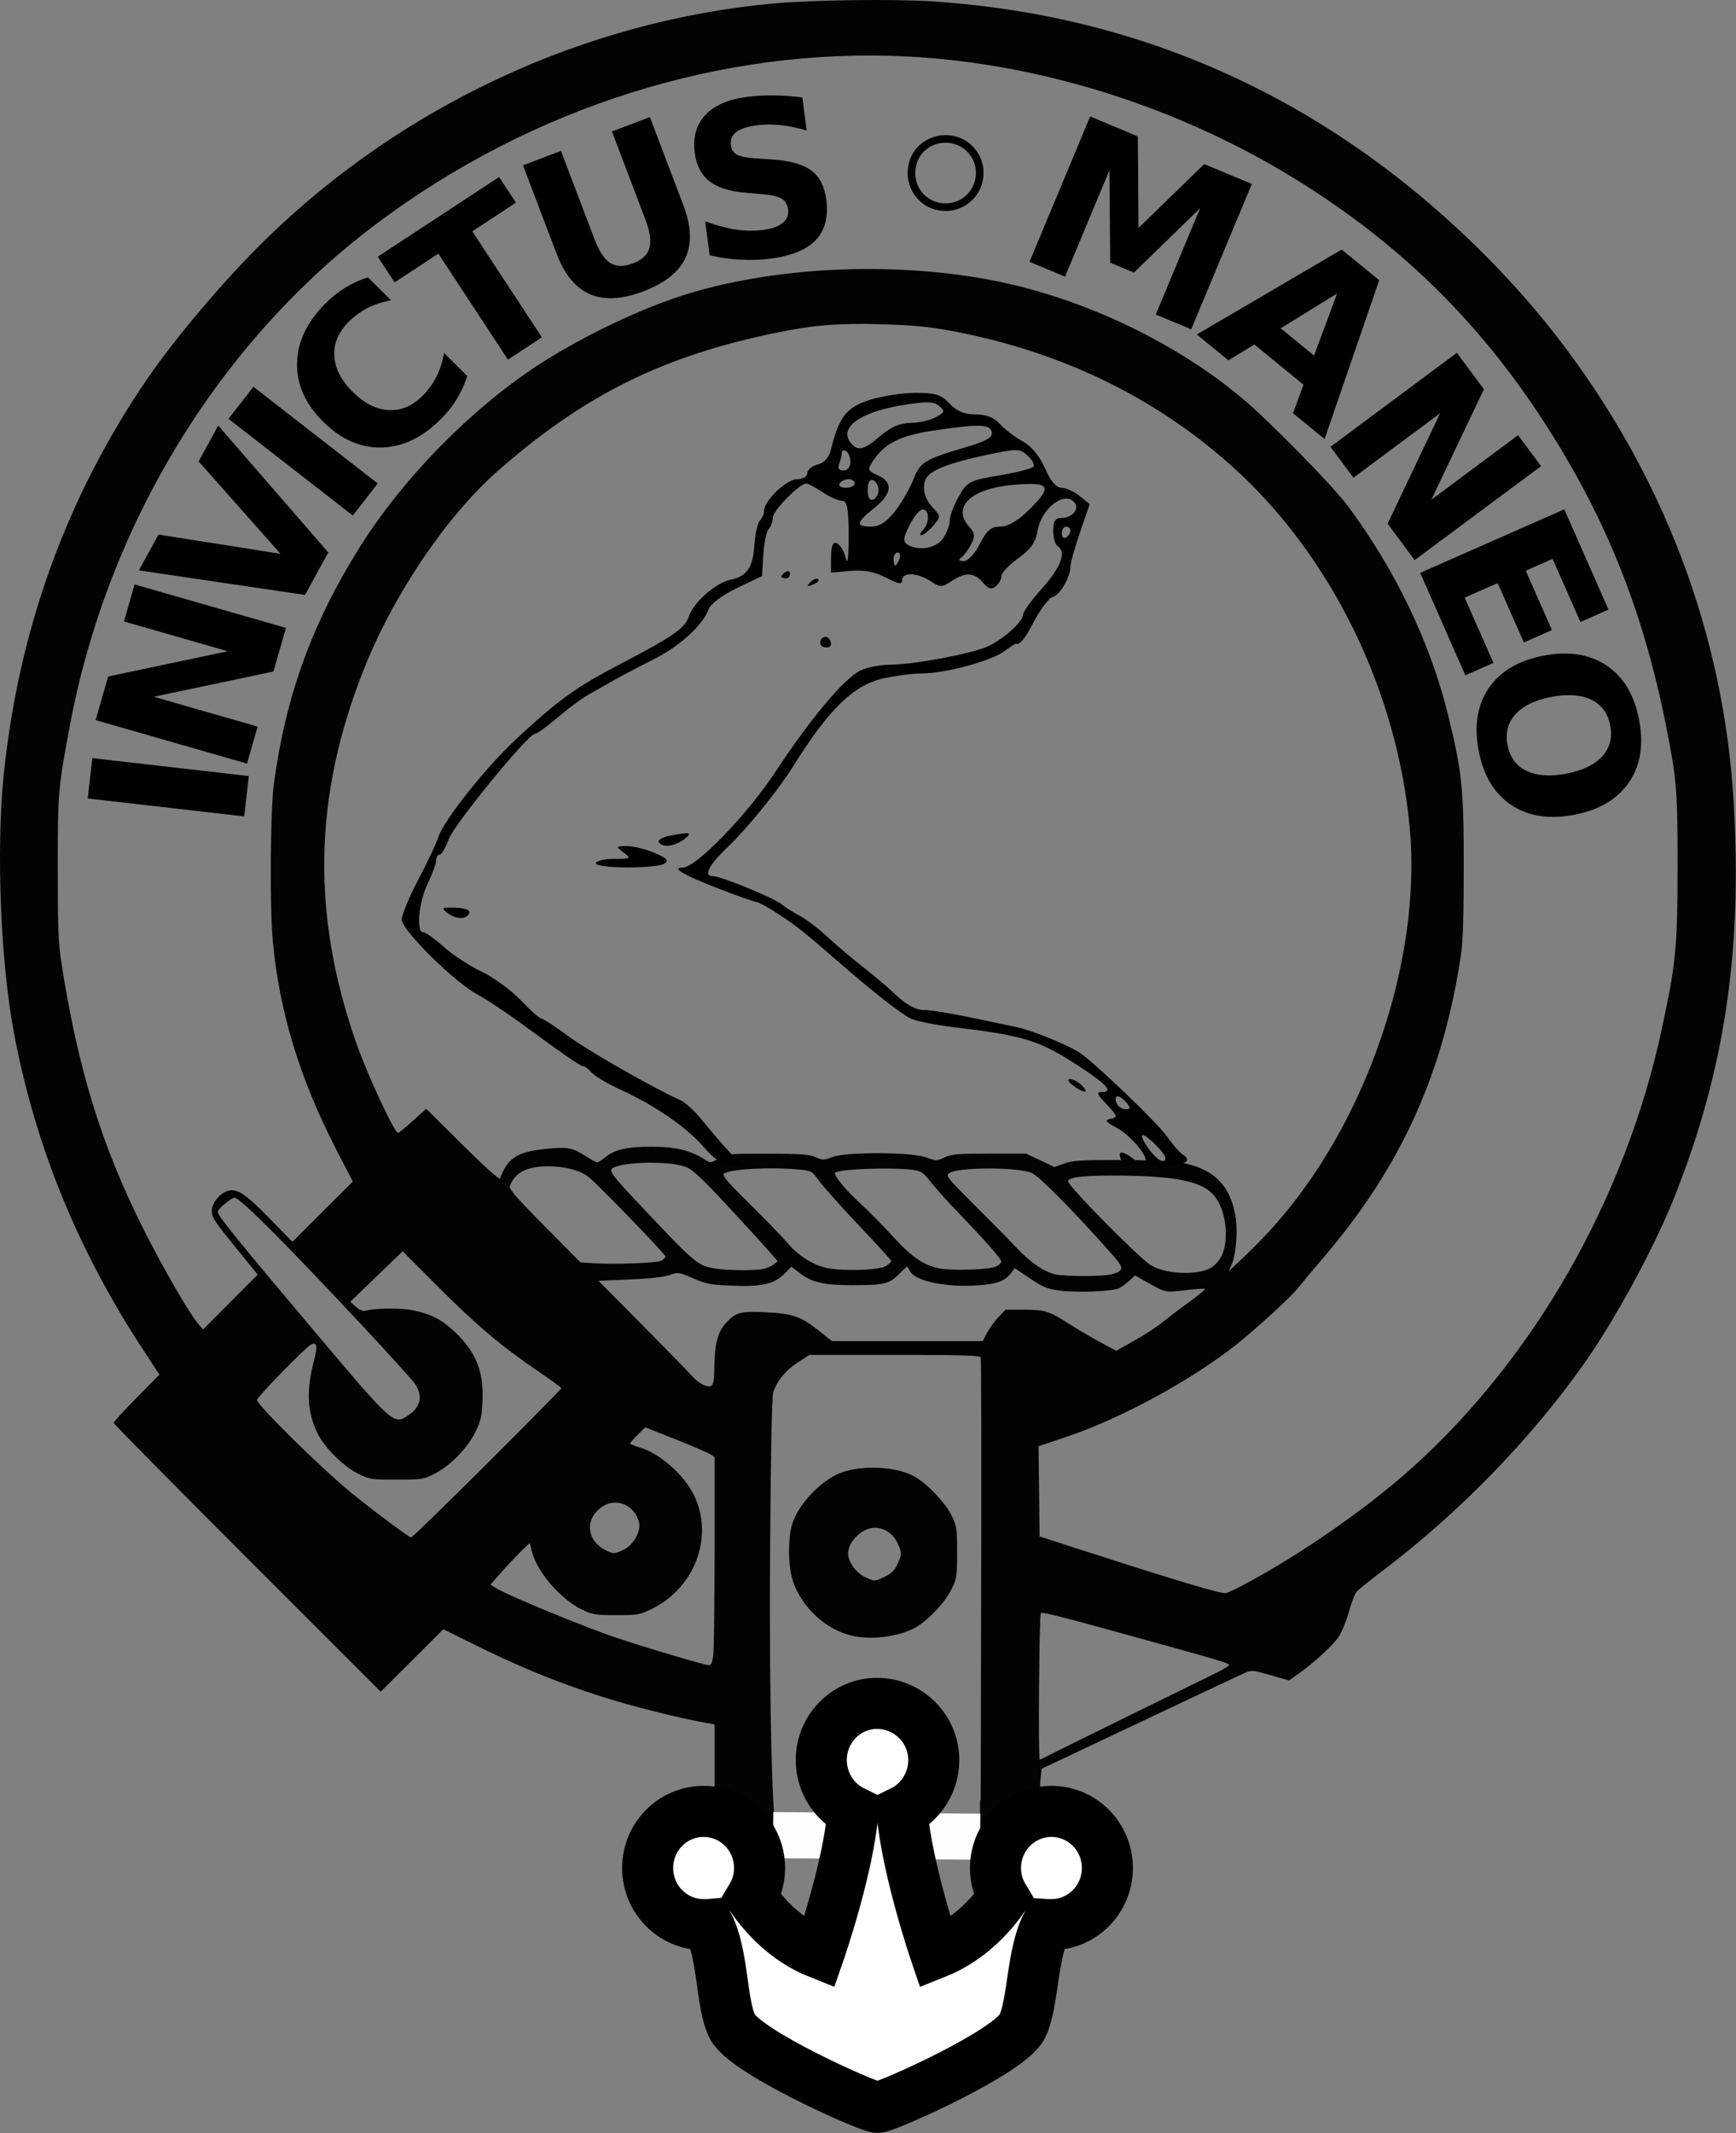 <?xml version="1.0" encoding="UTF-8" standalone="no"?>
<!DOCTYPE svg PUBLIC "-//W3C//DTD SVG 1.1//EN" "http://www.w3.org/Graphics/SVG/1.1/DTD/svg11.dtd">
<svg width="100%" height="100%" viewBox="0 0 884 1086" version="1.1" xmlns="http://www.w3.org/2000/svg" xmlns:xlink="http://www.w3.org/1999/xlink" xml:space="preserve" xmlns:serif="http://www.serif.com/" style="fill-rule:evenodd;clip-rule:evenodd;">
    <rect x="0" y="0" width="884" height="1086" fill="#808080" stroke="none"/>
    <g id="g2465" transform="matrix(1,0,0,1,929.624,-75.548)">
        <g id="g2663">
            <g transform="matrix(2.197,0,0,2.197,-1096.77,196.969)">
                <g id="g2538">
                    <g id="g2470">
                        <g id="g2650">
                            <g id="g2598">
                                <g id="g2589">
                                    <path id="path2495" d="M239.271,210.621C235.299,206.005 227.953,200.919 219.993,197.275C216.91,195.864 213.839,194.047 213.167,193.237C212.495,192.427 211.565,191.765 211.102,191.765C210.638,191.765 205.855,188.495 200.474,184.499C195.093,180.503 188.967,176.34 186.861,175.249C181.617,172.53 169.19,160.284 169.19,157.833C169.19,156.748 170.931,152.554 173.058,148.515C175.186,144.475 177.266,140.066 177.68,138.717C178.838,134.946 188.606,122.622 195.597,116.111C205.47,106.916 209.513,104.002 219.945,98.559C232.152,92.19 234.893,90.277 235.771,87.509C236.764,84.38 242.024,79.748 245.336,79.085C249.209,78.311 250.592,76.295 250.943,70.913C251.108,68.382 251.681,65.874 252.216,65.338C252.752,64.803 253.19,63.776 253.19,63.056C253.19,60.74 258.42,55.765 260.855,55.765C262.183,55.765 263.19,55.164 263.19,54.373C263.19,53.608 264.265,52.712 265.579,52.382C267.113,51.997 268.209,50.794 268.64,49.023C270.503,41.375 272.264,39.107 277.658,37.406C280.522,36.503 285.335,35.765 288.353,35.765C292.914,35.765 294.238,36.187 296.19,38.265C297.862,40.045 299.588,40.765 302.184,40.765C304.695,40.765 306.462,41.465 307.863,43.015C308.982,44.252 311.334,46.044 313.091,46.996C315.13,48.1 317.009,50.361 318.284,53.246C319.612,56.246 320.903,57.765 322.126,57.765C323.139,57.765 325.02,58.616 326.306,59.657L328.643,61.55L326.417,68.039C325.192,71.607 324.19,75.166 324.19,75.947C324.19,78.457 321.742,82.649 320.011,83.101C319.088,83.343 316.935,86.308 315.227,89.691C313.52,93.073 312.181,94.176 311.748,93.908C311.314,93.64 309.229,95.552 307.618,96.39C303.533,98.515 294.489,100.765 290.029,100.765C287.972,100.765 283.904,101.275 280.989,101.899C273.938,103.409 268.169,109.031 259.69,122.658C256.56,127.687 249.225,136.73 245.027,140.734C240.312,145.231 238.991,147.765 241.361,147.765C243.159,147.765 255.496,152.818 257.19,154.248C258.015,154.944 259.89,156.133 261.357,156.889C262.824,157.646 265.768,159.884 267.899,161.862C270.03,163.841 273.78,167.015 276.232,168.916C278.684,170.816 282.2,173.81 284.046,175.568C286.085,177.51 288.439,178.765 290.046,178.766C292.395,178.767 298.583,179.904 311.851,182.772C315.664,183.596 324.283,187.168 326.69,188.922C330.685,191.833 344.116,204.743 346.333,207.804C347.832,209.873 349.538,211.861 350.124,212.224C352.553,213.725 350.875,214.765 346.023,214.765C343.182,214.765 341.143,214.478 341.494,214.128C342.545,213.076 338.258,207.855 334.861,206.05C332.282,204.68 332.035,204.292 333.539,203.973C335.196,203.621 335.099,203.279 332.601,200.672C330.258,198.226 330.103,197.765 331.625,197.765C334.465,197.765 331.996,195.409 323.808,190.306C316.435,185.711 312.317,184.551 296.921,182.732C292.648,182.227 288.148,181.287 286.921,180.643C284.615,179.433 277.708,173.988 270.636,167.808C262.819,160.975 260.642,159.242 256.455,156.515C254.133,155.002 251.886,153.763 251.461,153.76C251.037,153.758 247.09,152.366 242.69,150.668C234.483,147.501 231.529,145.765 234.345,145.765C237.458,145.765 249.312,133.48 255.958,123.367C263.801,111.431 271.587,102.128 275.372,100.17C276.867,99.397 280.025,98.765 282.39,98.764C287.596,98.764 300.801,96.322 304.795,94.621C308.349,93.107 313.19,88.819 313.19,87.186C313.19,86.523 315.215,83.729 317.69,80.976C322.013,76.168 323.308,72.574 321.19,71.265C320.64,70.925 320.19,69.323 320.19,67.706C320.19,65.54 320.665,64.765 321.99,64.765C324.629,64.765 326.39,62.711 325.093,61.148C322.817,58.405 317.405,62.565 316.586,67.686C316.157,70.37 315.031,71.977 312.102,74.083C309.95,75.629 308.19,77.485 308.19,78.207C308.19,78.929 307.601,80.009 306.881,80.606C305.904,81.417 305.147,81.195 303.891,79.728C301.848,77.342 299.907,77.248 296.655,79.38C294.386,80.866 293.994,80.866 291.725,79.38C288.699,77.397 285.19,77.277 285.19,79.157C285.19,80.246 284.373,80.123 281.44,78.591C278.823,77.224 276.33,76.752 273.19,77.028L268.69,77.423L268.69,74.043C268.69,70.738 269.346,69.469 270.97,71.475C271.883,72.602 272.201,74.765 272.434,74.765C272.666,74.765 272.819,71.615 272.773,67.766C272.708,62.252 272.372,60.765 271.19,60.759C270.365,60.755 268.34,59.857 266.69,58.765C265.04,57.672 263.368,56.775 262.975,56.771C261.418,56.757 255.19,63.075 255.19,64.668C255.19,65.601 254.767,66.792 254.25,67.315C253.733,67.837 253.17,70.506 253,73.246L252.69,78.228L246.918,80.99C243.44,82.654 240.801,84.649 240.279,86.008C238.835,89.77 233.581,94.514 227.474,97.57C224.293,99.162 220.064,101.39 218.077,102.521C216.09,103.651 213.395,105.181 212.089,105.921C210.783,106.66 207.733,108.952 205.312,111.015C202.89,113.077 200.537,114.765 200.084,114.765C198.496,114.765 181.317,135.772 180.058,139.252C179.36,141.184 178.429,142.765 177.989,142.765C177.55,142.765 177.19,143.355 177.19,144.077C177.19,144.799 176.29,147.252 175.19,149.529C173.094,153.867 172.478,160.765 174.187,160.765C174.735,160.765 176.873,162.287 178.937,164.147C181.001,166.008 184.928,168.579 187.663,169.862C190.397,171.145 194.483,174.123 196.741,176.479C198.999,178.836 201.168,180.765 201.561,180.765C201.954,180.765 204.716,182.568 207.699,184.771C212.411,188.252 227.595,196.927 233.76,199.661C234.899,200.165 237.149,202.23 238.76,204.248C240.371,206.267 243.107,209.459 244.84,211.341L247.99,214.765L245.34,214.68C243.554,214.623 241.576,213.3 239.271,210.621ZM346.19,213.079C346.19,212.043 341.969,207.765 340.947,207.765C340.456,207.765 341.015,209.115 342.19,210.765C344.162,213.535 346.19,214.708 346.19,213.079ZM337.19,200.265C336.505,199.44 335.564,198.765 335.099,198.765C334.633,198.765 334.512,199.44 334.828,200.265C335.145,201.09 336.086,201.765 336.919,201.765C338.153,201.765 338.203,201.486 337.19,200.265ZM284.552,74.265C284.868,73.44 284.691,72.765 284.159,72.765C283.626,72.765 283.19,73.44 283.19,74.265C283.19,75.09 283.367,75.765 283.583,75.765C283.799,75.765 284.235,75.09 284.552,74.265ZM303.19,70.765C304.806,67.596 305.789,66.765 307.918,66.765C309.668,66.765 311.928,65.473 314.398,63.062C320.189,57.407 319.602,56.356 311.054,57.073C301.112,57.906 296.577,62.219 300.77,66.853C302.076,68.296 302.137,69.002 301.12,70.931C300.444,72.215 299.395,73.595 298.79,73.999C298.109,74.454 298.349,74.74 299.42,74.749C300.439,74.758 301.987,73.122 303.19,70.765ZM294.633,69.542C295.489,68.32 296.19,66.469 296.19,65.428C296.19,64.388 297.127,61.87 298.272,59.832C300.242,56.328 300.756,56.06 307.751,54.884C311.82,54.201 315.372,53.279 315.645,52.837C315.919,52.394 315.275,51.247 314.215,50.287C312.394,48.639 311.854,48.635 304.488,50.206C296.493,51.911 292.251,53.497 290.955,55.263C289.621,57.082 290.159,60.103 292.205,62.28C294.18,64.383 294.183,64.467 292.337,66.595C291.302,67.788 290.081,68.765 289.623,68.765C289.165,68.765 289.33,68.225 289.99,67.565C291.567,65.988 291.533,62.758 289.94,62.789C289.252,62.803 287.876,64.447 286.881,66.444C285.427,69.364 285.329,70.237 286.381,70.904C288.9,72.501 293.039,71.818 294.633,69.542ZM324.19,67.706C324.19,67.188 323.74,66.765 323.19,66.765C322.64,66.765 322.19,67.466 322.19,68.324C322.19,69.181 322.64,69.605 323.19,69.265C323.74,68.925 324.19,68.223 324.19,67.706ZM283.413,63.351C284.911,61.474 286.856,58.14 287.735,55.943C289.423,51.724 290.155,51.279 300.484,48.194C304.746,46.921 306.194,46.04 305.959,44.864C305.584,42.987 303,42.925 292.254,44.537C284.751,45.662 281.101,47.507 278.435,51.522C277.087,53.553 277.17,53.799 279.585,54.899C283.159,56.527 282.849,59.154 278.69,62.472C274.471,65.838 274.309,66.765 277.94,66.765C279.871,66.765 281.501,65.748 283.413,63.351ZM279.69,58.265C279.69,57.256 279.127,56.244 278.44,56.015C277.648,55.751 277.19,56.576 277.19,58.265C277.19,59.954 277.648,60.779 278.44,60.515C279.127,60.285 279.69,59.273 279.69,58.265ZM274.19,56.765C274.19,56.215 273.541,55.765 272.749,55.765C271.956,55.765 271.03,56.215 270.69,56.765C270.35,57.315 270.998,57.765 272.131,57.765C273.263,57.765 274.19,57.315 274.19,56.765ZM273.19,51.824C273.19,50.756 272.74,49.605 272.19,49.265C271.64,48.925 271.19,49.086 271.19,49.624C271.19,50.161 270.917,51.313 270.583,52.183C270.185,53.221 270.528,53.765 271.583,53.765C272.507,53.765 273.19,52.94 273.19,51.824ZM280.152,45.724C282.539,43.684 284.713,42.754 287.152,42.729C289.098,42.71 291.733,42.115 293.008,41.408C295.09,40.252 295.164,39.988 293.733,38.801C292.447,37.733 290.789,37.703 285.099,38.643C275.298,40.261 270.394,43.896 273.295,47.391C274.941,49.374 276.256,49.054 280.152,45.724ZM335.828,213.265C335.098,211.362 336.258,211.349 338.749,213.233C340.65,214.671 340.646,214.702 338.547,214.733C337.368,214.75 336.145,214.09 335.828,213.265ZM324.749,196.233C323.659,195.409 323.362,194.765 324.07,194.765C324.765,194.765 326.008,195.44 326.833,196.265C328.75,198.182 327.296,198.159 324.749,196.233ZM179.882,156.345C178.242,155.088 178.407,154.969 181.649,155.061C183.666,155.118 185.072,155.62 184.874,156.213C184.338,157.822 181.895,157.887 179.882,156.345ZM214.19,144.765C214.19,144.215 216.076,143.765 218.381,143.765C222.281,143.765 222.437,143.663 220.631,142.296C218.765,140.885 218.791,140.827 221.318,140.796C222.763,140.779 225.653,141.478 227.739,142.35C230.629,143.557 231.194,144.149 230.111,144.834C228.148,146.077 214.19,146.016 214.19,144.765ZM228.765,139.886C228.467,139.403 229.621,138.728 231.331,138.386C236.049,137.443 236.757,137.625 234.631,139.233C232.444,140.887 229.581,141.206 228.765,139.886ZM266.19,93.824C266.19,92.147 267.963,91.732 268.554,93.27C268.902,94.178 268.551,94.765 267.659,94.765C266.851,94.765 266.19,94.341 266.19,93.824ZM263.923,79.641C264.602,78.957 265.408,78.65 265.716,78.958C266.024,79.266 265.469,79.825 264.483,80.2C263.058,80.743 262.943,80.628 263.923,79.641ZM257.19,78.324C257.19,78.081 257.64,77.605 258.19,77.265C258.74,76.925 259.19,77.123 259.19,77.706C259.19,78.288 258.74,78.765 258.19,78.765C257.64,78.765 257.19,78.566 257.19,78.324Z" style="fill-rule:nonzero;"/>
                                </g>
                            </g>
                        </g>
                    </g>
                </g>
            </g>
            <g id="g2594" transform="matrix(1,0,0,1,-5.31338e-06,-1.45114e-05)">
                <g transform="matrix(1,0,0,1,-1175.58,-113.165)">
                    <g id="layer1">
                        <g id="g3363">
                            <g id="g2499">
                                <g id="g4485" transform="matrix(1,0,0,1,-883.461,906.098)">
                                    <g opacity="0.98">
                                        <path id="path2384" d="M1493.29,222.622L1493.29,160.48L1489.54,159.828C1475.35,157.362 1450.39,151.09 1435.29,146.193C1411.71,138.544 1394.64,131.56 1370.95,119.858L1355.15,112.052L1339.22,127.963L1323.28,143.875L1255.29,75.885C1217.89,38.49 1187.29,7.485 1187.29,6.984C1187.29,6.484 1192.54,0.761 1198.95,-5.734L1210.62,-17.542L1202.56,-29.827C1168.85,-81.199 1147.24,-134.236 1136.41,-192.111C1129.68,-228.105 1127.45,-284.764 1131.28,-322.611C1138.76,-396.468 1163.22,-464.139 1204.12,-524.111C1218.62,-545.362 1244.42,-575.754 1264.95,-595.749C1334.92,-663.913 1427.45,-706.843 1523.29,-715.618C1542.73,-717.399 1584.34,-717.962 1603.79,-716.708C1689.19,-711.207 1766.24,-683.018 1833.79,-632.558C1866.34,-608.248 1897.54,-577.758 1921.72,-546.639C1976.27,-476.426 2007.35,-394.612 2012.27,-308.25C2016.59,-232.484 2007.62,-172.678 1982.32,-108.593C1972.24,-83.056 1952.05,-45.782 1936.02,-23.111C1908.82,15.363 1872.43,52.789 1833.79,82.034C1827.19,87.03 1821.08,91.966 1820.2,93.003C1819.33,94.04 1817.57,98.632 1816.29,103.206C1815.02,107.781 1812.72,113.416 1811.19,115.729C1808.19,120.253 1798.87,128.873 1790.79,134.592L1785.79,138.131L1776.3,135.423C1766.93,132.748 1766.76,132.736 1762.8,134.498C1760.6,135.479 1736.52,146.821 1709.29,159.702L1659.79,183.122L1659.16,189.505C1658.81,193.016 1658.47,202.833 1658.41,211.32L1658.29,226.75L1493.29,222.622ZM1628.83,-26.361C1628.46,-27.334 1618.76,-27.611 1584.98,-27.611L1541.6,-27.611L1535.7,-23.788C1529.5,-19.779 1524.98,-14.265 1523.17,-8.524C1522.47,-6.281 1521.91,21.122 1521.57,71.389C1520.98,154.931 1522.93,215.716 1524.95,215.716L1628.79,215.84L1629.05,88.034C1629.19,25.804 1629.09,-25.673 1628.83,-26.361ZM1563.04,115.303C1549.9,112.206 1537.8,100.995 1533.21,87.656C1530.74,80.464 1530.52,66.159 1532.76,58.718C1535.55,49.486 1545.24,38.516 1555.02,33.526C1564.99,28.44 1583.84,28.59 1594.19,33.839C1600.82,37.197 1610.56,47.2 1613.98,54.152C1616.63,59.55 1616.79,60.656 1616.79,72.889C1616.79,85.203 1616.64,86.2 1613.9,91.783C1610.42,98.862 1601.18,108.405 1594.58,111.731C1586.01,116.045 1572.62,117.562 1563.04,115.303ZM1580.09,85.245C1583.38,83.65 1585,82.049 1586.38,78.995C1588.75,73.792 1588.74,72.938 1586.25,67.798C1584.06,63.273 1579.59,60.389 1574.78,60.389C1568.51,60.389 1561.29,67.39 1561.29,73.463C1561.29,77.605 1565.11,83.087 1569.5,85.262C1574.77,87.873 1574.66,87.873 1580.09,85.245ZM1663.16,176.422C1665.16,175.34 1683.89,166.079 1704.79,155.843C1725.69,145.607 1745.61,135.846 1749.04,134.151C1752.48,132.457 1755.29,130.712 1755.29,130.272C1755.29,129.326 1751.8,128.282 1709.29,116.525C1668.09,105.128 1660.21,103.137 1659.43,103.92C1658.58,104.768 1658.02,178.389 1658.86,178.389C1659.22,178.389 1661.16,177.504 1663.16,176.422ZM1492.64,125.139C1492.99,122.252 1493.28,98.412 1493.28,72.162L1493.29,24.435L1490.99,22.929C1489.73,22.101 1481.79,18.689 1473.35,15.346L1458,9.269L1454.15,13.032C1452.03,15.102 1450.29,17.095 1450.29,17.462C1450.29,17.829 1452.35,18.706 1454.87,19.412C1465.08,22.271 1477.62,33.217 1482.79,43.803C1493.03,64.718 1483.4,90.827 1461.47,101.622C1455.14,104.738 1454.3,104.889 1443.31,104.889C1432.89,104.889 1431.24,104.632 1426.04,102.193C1415.27,97.144 1402.95,83.037 1400.37,72.784L1399.19,68.086L1395.15,71.987C1392.94,74.133 1388.42,78.913 1385.13,82.608L1379.14,89.327L1382.47,91.362C1388.63,95.131 1428.08,111.356 1443.5,116.461C1461.38,122.38 1488.09,130.287 1490.4,130.347C1491.61,130.379 1492.17,129.065 1492.64,125.139ZM1764.29,88.603C1791.73,73.829 1823.76,51.667 1845.98,32.081C1909.71,-24.106 1956.95,-106.329 1975.66,-193.633C1982.86,-227.184 1983.62,-234.994 1983.65,-275.611C1983.68,-315.449 1983.28,-320.294 1977.69,-348.377C1965.74,-408.348 1945.8,-457.123 1913,-506.611C1880.59,-555.509 1841.24,-593.672 1790.79,-625.133C1730.69,-662.613 1659.48,-685.24 1590.88,-688.657C1497.1,-693.328 1400.67,-662.965 1321.7,-603.901C1241.19,-543.682 1184.18,-450.491 1164.92,-347.611C1159.02,-316.116 1158.8,-313.53 1158.82,-275.111C1158.83,-245.545 1159.15,-237.056 1160.62,-227.611C1169.11,-173.014 1181.06,-134.239 1202.63,-91.325C1212.17,-72.355 1225.72,-48.889 1230.2,-43.595L1232.79,-40.522L1246.72,-54.504L1260.64,-68.486L1250.72,-80.712C1238.08,-96.282 1237.31,-97.462 1237.3,-101.255C1237.29,-104.996 1241.65,-110.16 1245.66,-111.167C1250.34,-112.342 1254.49,-109.567 1266.56,-97.211L1278.32,-85.16L1293.69,-100.507L1309.06,-115.854L1300.74,-131.982C1281.97,-168.388 1271.54,-202.683 1268.3,-238.698C1266.76,-255.799 1267.07,-304.525 1268.8,-317.666C1274.7,-362.413 1288.15,-399.697 1312.35,-438.42C1335.09,-474.805 1371.28,-511.302 1406.78,-533.657C1428.07,-547.06 1455.44,-560.058 1476.79,-566.903C1521.59,-581.263 1580.91,-584.452 1631.79,-575.236C1677.92,-566.881 1726.48,-544.29 1761.79,-514.765C1775.77,-503.078 1808.07,-470.155 1815.9,-459.611C1840,-427.164 1857.75,-390.156 1866.77,-353.513C1873.91,-324.52 1874.79,-316.089 1874.79,-276.611C1874.79,-252.465 1874.37,-238.232 1873.48,-232.111C1864.58,-171.324 1843.06,-123.697 1803.6,-77.445C1797.65,-70.479 1791.55,-63.182 1790.03,-61.231C1786.9,-57.22 1769.13,-40.959 1759.31,-33.124C1736.51,-14.941 1700.31,4.758 1672.53,14.094L1658.26,18.889L1658.53,41.849L1658.79,64.81L1686.29,73.682C1730.22,87.854 1751.64,94.198 1753.79,93.67C1754.89,93.4 1759.62,91.12 1764.29,88.603ZM1447.42,71.326C1452.16,68.905 1455.91,61.972 1454.82,57.629C1452.67,49.071 1443.72,45.002 1436.6,49.345C1427.29,55.02 1427.65,66.36 1437.31,71.538C1441.66,73.87 1442.46,73.853 1447.42,71.326ZM1377.49,27.669C1398.28,6.923 1415.29,-10.315 1415.29,-10.638C1415.29,-10.96 1410.03,-14.799 1403.6,-19.168C1384.89,-31.877 1372.04,-42.718 1352.63,-62.168L1334.46,-80.369L1321.13,-67.516L1307.79,-54.662L1310.64,-52.1C1312.21,-50.691 1314.23,-49.747 1315.14,-50.003C1320.49,-51.507 1333.35,-51.641 1339.93,-50.262C1349.08,-48.343 1354.35,-45.615 1360.94,-39.382C1371.84,-29.074 1375.78,-19.276 1375.12,-4.115C1374.77,3.784 1374.25,6.032 1371.46,11.707C1367.4,19.939 1358.67,28.858 1350.71,32.89C1345,35.782 1344.31,35.889 1331.29,35.889C1318.29,35.889 1317.57,35.778 1311.8,32.889C1304.23,29.1 1294.6,19.541 1291.13,12.375C1285.82,1.406 1285.29,-9.153 1289.28,-24.599C1291.28,-32.354 1290.85,-34.529 1287.65,-32.783C1284.74,-31.198 1260.29,-6.088 1260.29,-4.688C1260.29,-2.141 1292.1,29.237 1307.9,42.284C1317.48,50.187 1337.69,65.311 1338.74,65.352C1339.26,65.372 1356.69,48.415 1377.49,27.669ZM1337.38,3.109C1343.84,-1.245 1344.94,-7.043 1340.46,-13.211C1338.91,-15.356 1327.55,-27.911 1315.23,-41.111C1274.85,-84.352 1251.65,-107.611 1248.9,-107.611C1247.14,-107.611 1240.29,-101.899 1240.29,-100.431C1240.29,-98.482 1249.77,-86.767 1288.69,-40.611C1329.77,8.101 1329.85,8.181 1337.38,3.109ZM1493.19,-22.312C1493.34,-32.756 1494.98,-39.186 1498.54,-43.241C1503.86,-49.293 1506.2,-49.971 1519.51,-49.302C1533.27,-48.61 1537.26,-47.195 1546.77,-39.63L1553.08,-34.611L1629.8,-34.611L1632.06,-38.861C1633.3,-41.198 1635.92,-44.798 1637.87,-46.861L1641.42,-50.611L1650.89,-50.611C1661.59,-50.611 1663.58,-49.98 1674.06,-43.263C1678.05,-40.702 1685.03,-36.6 1689.56,-34.149L1697.81,-29.692L1707.09,-34.901C1712.19,-37.767 1718.71,-42.024 1721.58,-44.363C1724.44,-46.702 1730.55,-51.344 1735.14,-54.678C1739.74,-58.012 1743.29,-60.948 1743.04,-61.201C1742.78,-61.455 1738.24,-61.152 1732.94,-60.527C1722.45,-59.289 1723.09,-59.135 1711.6,-65.7L1707.41,-68.096L1704.6,-65.476C1703.06,-64.034 1700.7,-62.293 1699.37,-61.605C1696.06,-59.896 1677.39,-59.169 1668.64,-60.407C1662.53,-61.273 1660.37,-62.174 1653.84,-66.582L1646.18,-71.744L1644.15,-69.158C1640.98,-65.129 1637.29,-63.758 1627.67,-63.032C1611.7,-61.826 1595.53,-65.114 1592.86,-70.111C1592.27,-71.211 1591.67,-72.306 1591.53,-72.545C1591.38,-72.783 1589.47,-71.117 1587.28,-68.841C1582.39,-63.752 1579.71,-63.111 1563.29,-63.112C1548.81,-63.112 1542.95,-64.461 1536.71,-69.228L1532.42,-72.502L1528.59,-68.677C1523.51,-63.59 1516.87,-62.179 1501.29,-62.875C1491.19,-63.326 1488.88,-63.78 1482.32,-66.617C1474.93,-69.812 1474.8,-69.83 1470.32,-68.264C1467.39,-67.242 1460.2,-66.44 1449.99,-66L1434.18,-65.318L1456.11,-43.214C1468.17,-31.057 1479.66,-19.266 1481.64,-17.011C1483.63,-14.756 1486.73,-12.483 1488.52,-11.959C1492.56,-10.784 1493.05,-11.874 1493.19,-22.312ZM1695.43,-68.634C1702,-70.458 1702.02,-71.691 1695.58,-78.936C1675.76,-101.252 1658.53,-118.69 1654.79,-120.228C1647.15,-123.37 1616.8,-123.241 1612.62,-120.048C1610.93,-118.755 1611.87,-117.582 1625.29,-104.264C1633.27,-96.352 1642.94,-86.526 1646.79,-82.429C1654.24,-74.505 1661.31,-69.693 1667.19,-68.545C1672.79,-67.45 1691.38,-67.509 1695.43,-68.634ZM1747.16,-72.746C1751.8,-76.458 1753.73,-81.707 1753.57,-90.188C1753.41,-98.086 1751.01,-105.145 1746.99,-109.446C1741.05,-115.814 1728.27,-118.509 1702.29,-118.869C1682.25,-119.146 1673.29,-118.248 1673.29,-115.963C1673.29,-113.539 1709.89,-76.478 1715.53,-73.198C1724.06,-68.228 1741.2,-67.983 1747.16,-72.746ZM1517.35,-71.221C1519.3,-71.545 1521.93,-72.583 1523.18,-73.529L1525.46,-75.248L1521.13,-80.268C1518.74,-83.029 1509.25,-93.414 1500.03,-103.345C1487.33,-117.035 1482.25,-121.823 1479.03,-123.148C1471.03,-126.446 1446.92,-126.14 1441.37,-122.67C1439.38,-121.422 1441.02,-119.141 1453.4,-105.964C1483.25,-74.218 1484.56,-73.085 1493.19,-71.624C1498.89,-70.66 1512.58,-70.432 1517.35,-71.221ZM1580.6,-72.893C1582.08,-73.863 1583.29,-74.984 1583.29,-75.384C1583.29,-75.784 1575.94,-83.87 1566.95,-93.354C1557.97,-102.837 1548.86,-113.013 1546.7,-115.966C1542.81,-121.314 1542.77,-121.338 1536.29,-121.966C1521.45,-123.406 1500.48,-122.199 1498.05,-119.765C1497.11,-118.833 1500.07,-115.392 1511.32,-104.319C1519.28,-96.484 1527.87,-87.606 1530.41,-84.592C1536.09,-77.867 1544,-72.98 1551.3,-71.704C1560.36,-70.118 1577.42,-70.81 1580.6,-72.893ZM1636.54,-72.597C1638.06,-73.331 1639.29,-74.458 1639.29,-75.101C1639.29,-76.49 1631.66,-85.184 1617.79,-99.611C1612.24,-105.386 1605.75,-112.586 1603.38,-115.611C1599.54,-120.495 1598.54,-121.185 1594.43,-121.773C1584.13,-123.246 1556.61,-122.262 1554.7,-120.353C1553.64,-119.295 1560.11,-111.419 1567.62,-104.611C1571.57,-101.036 1578.9,-93.6 1583.92,-88.087C1593.73,-77.312 1599.98,-73.043 1608.09,-71.587C1614.93,-70.359 1633.28,-71.011 1636.54,-72.597ZM1776.59,-91.459C1824.71,-144.262 1853.59,-227.882 1847.27,-296.111C1840.76,-366.472 1806.79,-435.332 1756.39,-480.369C1716.75,-515.792 1668.53,-538.884 1612.79,-549.126C1602.15,-551.082 1593.99,-551.84 1578.79,-552.288C1556.74,-552.937 1544.18,-551.958 1525.36,-548.124C1467.3,-536.3 1427.22,-516.502 1383.21,-477.914C1356.78,-454.741 1329.71,-414.635 1314.48,-376.111C1289.16,-312.022 1287.97,-251.863 1310.73,-186.69C1316.44,-170.346 1330.25,-140.611 1332.13,-140.611C1332.51,-140.611 1335.89,-143.381 1339.64,-146.767L1346.46,-152.922L1364.99,-134.517C1375.68,-123.893 1383.71,-116.64 1383.99,-117.362C1387.98,-127.932 1392.8,-131.03 1407.53,-132.505C1418.51,-133.604 1420.75,-133.188 1427.74,-128.75C1430.46,-127.024 1433.07,-125.611 1433.55,-125.611C1434.02,-125.611 1436.08,-126.953 1438.12,-128.593C1442.54,-132.142 1449.17,-133.611 1460.79,-133.611C1473.37,-133.611 1481.14,-131.746 1488.5,-126.959C1491.13,-125.246 1491.33,-125.265 1495.5,-127.638C1499.67,-130.01 1500.36,-130.077 1520.29,-130.037C1537.38,-130.002 1541.44,-129.711 1544.71,-128.284C1548.42,-126.664 1548.87,-126.667 1553.21,-128.342C1560.17,-131.029 1593.55,-130.909 1600.99,-128.17C1606.1,-126.287 1606.25,-126.286 1610.41,-128.165C1614.08,-129.819 1617.11,-130.076 1633.22,-130.092L1651.79,-130.111L1659.1,-126.685L1666.41,-123.259L1671.41,-125.055C1675.68,-126.592 1679.75,-126.847 1699.6,-126.821C1712.35,-126.804 1725.94,-126.277 1729.79,-125.65C1746.66,-122.901 1755.47,-114.709 1758.4,-99.046C1759.8,-91.611 1758.99,-79.36 1756.77,-74.14L1755.08,-70.169L1762.44,-77.087C1766.48,-80.892 1772.85,-87.359 1776.59,-91.459ZM1466.19,-75.558C1467.35,-76.176 1468.29,-77.132 1468.29,-77.682C1468.29,-78.908 1433.14,-115.214 1428.88,-118.393C1424.46,-121.688 1417,-123.611 1408.63,-123.611C1397.62,-123.611 1391.54,-120.444 1389,-113.39C1388.54,-112.106 1393.04,-106.97 1406.7,-93.191L1425.02,-74.713L1431.41,-74.285C1442.12,-73.567 1463.97,-74.367 1466.19,-75.558Z" style="fill-rule:nonzero;"/>
                                        <path id="path4460" d="M1508.13,199.811L1508.13,288.42" style="fill:none;stroke:black;stroke-width:30px;"/>
                                        <path id="path4462" d="M1643.47,199.151L1643.47,287.76" style="fill:none;stroke:black;stroke-width:30px;"/>
                                        <path id="path4468" d="M1523.09,216.888L1628.52,217.674" style="fill:none;stroke:white;stroke-width:23.46px;"/>
                                    </g>
                                </g>
                                <g transform="matrix(1,0,0,1,-131.186,156.449)">
                                    <g id="layer3">
                                        <g id="g3354">
                                            <path id="path13604" d="M822.375,899.475C807.306,900.248 795.352,912.861 795.352,928.297C795.352,939.748 801.944,949.781 811.507,954.444C809.103,983.794 794.177,1026.65 794.177,1026.65C777.529,1020.03 766.486,1007.75 759.811,998.123C762.433,993.759 763.923,988.744 763.923,983.266C763.923,967.333 751.182,954.444 735.431,954.444C719.68,954.444 706.939,967.333 706.939,983.266C706.939,999.199 719.68,1012.09 735.431,1012.09C736.243,1012.09 736.986,1012.16 737.781,1012.09C745.645,1027.44 744.274,1052.81 750.117,1064.09C756.832,1077.05 816.804,1103.83 823.55,1105.09C823.598,1105.1 823.803,1105.09 823.844,1105.09C823.862,1105.1 824.112,1105.09 824.137,1105.09C824.178,1105.09 824.383,1105.1 824.431,1105.09C831.178,1103.83 890.855,1077.05 897.57,1064.09C903.413,1052.81 902.336,1027.44 910.201,1012.09C910.925,1012.14 911.812,1012.09 912.55,1012.09C928.301,1012.09 941.042,999.199 941.042,983.266C941.042,967.333 928.301,954.444 912.55,954.444C896.8,954.444 884.059,967.333 884.058,983.266C884.058,988.744 885.548,993.759 888.171,998.123C881.495,1007.75 870.159,1020.03 853.51,1026.65C853.51,1026.65 838.891,983.793 836.474,954.444C846.037,949.781 852.629,939.748 852.629,928.297C852.629,912.364 839.594,899.475 823.844,899.475C823.351,899.475 822.861,899.45 822.375,899.475Z" style="fill:white;stroke:black;stroke-width:26px;"/>
                                        </g>
                                    </g>
                                </g>
                            </g>
                        </g>
                    </g>
                </g>
                <g transform="matrix(1,0,0,1,-929.819,78.943)">
                    <g id="layer2">
                        <g id="g2699">
                            <g id="g2547">
                                <g id="g2534">
                                    <path id="text2557" d="M44.872,403.107L47.225,382.563L126.894,391.687L124.541,412.231L44.872,403.107M48.895,363.21L55.27,341.012L116.183,328.161L63.32,312.98L68.731,294.137L145.806,316.271L139.432,338.47L78.518,351.321L131.382,366.502L125.97,385.345L48.895,363.21M70.918,286.978L80.911,268.752L143.037,278.557L101.336,231.498L111.329,213.272L167.365,277.868L155.513,299.485L70.918,286.978M116.556,209.832L129.251,193.509L192.55,242.741L179.855,259.064L116.556,209.832M238.111,188.023C236.832,192.103 235.097,195.957 232.905,199.585C230.714,203.212 228.041,206.614 224.886,209.788C215.471,219.262 205.371,224.142 194.585,224.429C183.775,224.69 173.836,220.316 164.769,211.305C155.676,202.269 151.24,192.357 151.459,181.57C151.653,170.758 156.458,160.615 165.873,151.142C169.028,147.967 172.412,145.273 176.026,143.058C179.64,140.844 183.483,139.085 187.555,137.781L199.328,149.48C194.773,150.355 190.751,151.685 187.262,153.468C183.774,155.251 180.578,157.603 177.676,160.524C172.476,165.756 170.063,171.536 170.437,177.865C170.812,184.194 173.945,190.286 179.837,196.142C185.704,201.973 191.803,205.055 198.134,205.39C204.465,205.725 210.231,203.276 215.43,198.044C218.333,195.123 220.665,191.913 222.426,188.413C224.188,184.914 225.492,180.884 226.339,176.324L238.111,188.023M192.565,127.294L254.339,86.721L262.919,99.785L240.697,114.38L276.139,168.343L258.855,179.695L223.413,125.733L201.146,140.358L192.565,127.294M266.518,80.767L285.849,73.423L302.921,118.361C305.273,124.554 307.962,128.608 310.988,130.522C314.034,132.391 317.85,132.454 322.436,130.712C327.055,128.958 329.867,126.376 330.871,122.969C331.895,119.516 331.232,114.693 328.879,108.5L311.808,63.562L331.139,56.218L348.21,101.156C352.241,111.768 352.581,120.678 349.23,127.888C345.878,135.099 338.746,140.776 327.834,144.922C316.955,149.054 307.869,149.538 300.576,146.371C293.283,143.205 287.621,136.316 283.59,125.705L266.518,80.767M408.76,46.226L410.986,63.052C406.361,61.678 401.906,60.768 397.622,60.323C393.337,59.879 389.349,59.901 385.657,60.389C380.758,61.037 377.227,62.191 375.062,63.849C372.898,65.508 372.003,67.758 372.379,70.597C372.661,72.727 373.662,74.292 375.384,75.293C377.136,76.253 380.145,76.884 384.411,77.187L393.376,77.789C402.45,78.395 409.09,80.261 413.297,83.389C417.503,86.517 420.047,91.417 420.93,98.091C422.09,106.859 420.345,113.736 415.695,118.721C411.075,123.667 403.423,126.846 392.738,128.259C387.698,128.926 382.576,129.116 377.373,128.829C372.17,128.542 366.906,127.794 361.581,126.584L359.292,109.278C364.725,111.305 369.893,112.698 374.798,113.458C379.733,114.178 384.401,114.246 388.803,113.664C393.276,113.072 396.603,111.874 398.784,110.068C400.965,108.263 401.873,105.976 401.506,103.207C401.178,100.722 400.108,98.913 398.296,97.78C396.52,96.642 393.148,95.861 388.18,95.434L380.013,94.726C371.836,94.074 365.656,92.129 361.471,88.89C357.321,85.646 354.829,80.865 353.993,74.546C352.946,66.63 354.696,60.204 359.245,55.268C363.793,50.333 370.859,47.231 380.444,45.963C384.81,45.385 389.345,45.129 394.049,45.192C398.748,45.221 403.652,45.566 408.76,46.226M468.018,77.334C467.094,79.117 466.532,81.078 466.33,83.217C466.132,85.321 466.32,87.335 466.894,89.259C467.504,91.186 468.453,92.948 469.741,94.544C471.065,96.144 472.617,97.423 474.397,98.382C476.18,99.305 478.105,99.864 480.173,100.059C482.276,100.257 484.29,100.069 486.214,99.495C488.178,98.889 489.959,97.924 491.558,96.6C493.158,95.276 494.419,93.723 495.342,91.939C496.301,90.159 496.881,88.2 497.083,86.061C497.278,83.993 497.087,82.015 496.509,80.127C495.935,78.202 494.97,76.421 493.614,74.783C492.322,73.222 490.767,71.979 488.948,71.052C487.168,70.093 485.227,69.515 483.123,69.316C481.056,69.122 479.06,69.311 477.136,69.885C475.211,70.459 473.432,71.406 471.797,72.727C470.201,74.015 468.941,75.551 468.018,77.334M463.224,90.424C462.483,87.98 462.237,85.439 462.485,82.801C462.734,80.163 463.431,77.729 464.576,75.499C465.757,73.273 467.34,71.354 469.326,69.743C471.387,68.103 473.62,66.928 476.024,66.22C478.432,65.476 480.937,65.226 483.54,65.471C486.142,65.717 488.557,66.43 490.783,67.61C493.045,68.795 494.984,70.362 496.598,72.312C498.277,74.341 499.471,76.557 500.18,78.962C500.927,81.334 501.178,83.821 500.933,86.424C500.685,89.062 499.968,91.512 498.784,93.774C497.603,96.001 496.018,97.937 494.029,99.584C492.039,101.231 489.823,102.425 487.379,103.166C484.971,103.91 482.448,104.158 479.81,103.909C477.208,103.664 474.793,102.951 472.567,101.77C470.34,100.589 468.404,99.004 466.757,97.014C465.146,95.028 463.968,92.831 463.224,90.424M555.325,55.893L579.613,66.03L579.937,112.667L613.418,80.138L637.656,90.254L606.77,164.258L588.728,156.728L611.318,102.6L577.614,135.386L565.519,130.338L565.121,83.32L542.531,137.447L524.439,129.897L555.325,55.893M663.952,192.465L638.933,171.984L625.73,180.056L609.646,166.889L683.425,123.653L702.501,139.269L674.689,220.135L658.605,206.968L663.952,192.465M652.347,163.737L669.345,177.652L681.076,146.024L652.347,163.737M742.045,176.232L755.825,194.767L729.088,250.987L773.226,218.172L784.923,233.905L720.57,281.75L706.79,263.215L733.527,206.995L689.389,239.81L677.692,224.077L742.045,176.232M796.754,255.893L819.274,306.953L804.973,313.26L790.798,281.12L777.136,287.146L790.466,317.369L776.165,323.676L762.835,293.453L746.028,300.865L760.68,334.087L746.379,340.394L723.383,288.252L796.754,255.893M820.151,365.981C818.986,359.787 815.794,355.415 810.577,352.862C805.36,350.31 798.599,349.815 790.295,351.378C782.025,352.935 775.924,355.85 771.992,360.125C768.06,364.399 766.677,369.633 767.842,375.826C769.015,382.055 772.209,386.445 777.426,388.998C782.644,391.55 789.387,392.048 797.656,390.491C805.961,388.928 812.079,386.01 816.012,381.735C819.944,377.461 821.324,372.209 820.151,365.981M834.878,363.209C837.263,375.877 835.506,386.483 829.608,395.026C823.71,403.569 814.374,409.042 801.601,411.447C788.862,413.844 778.193,412.136 769.592,406.322C760.992,400.507 755.5,391.266 753.116,378.598C750.738,365.965 752.495,355.359 758.386,346.781C764.284,338.238 773.602,332.768 786.341,330.37C799.114,327.966 809.801,329.671 818.401,335.485C827.008,341.335 832.5,350.576 834.878,363.209" style="fill-rule:nonzero;"/>
                                </g>
                            </g>
                        </g>
                    </g>
                </g>
            </g>
        </g>
    </g>
</svg>
